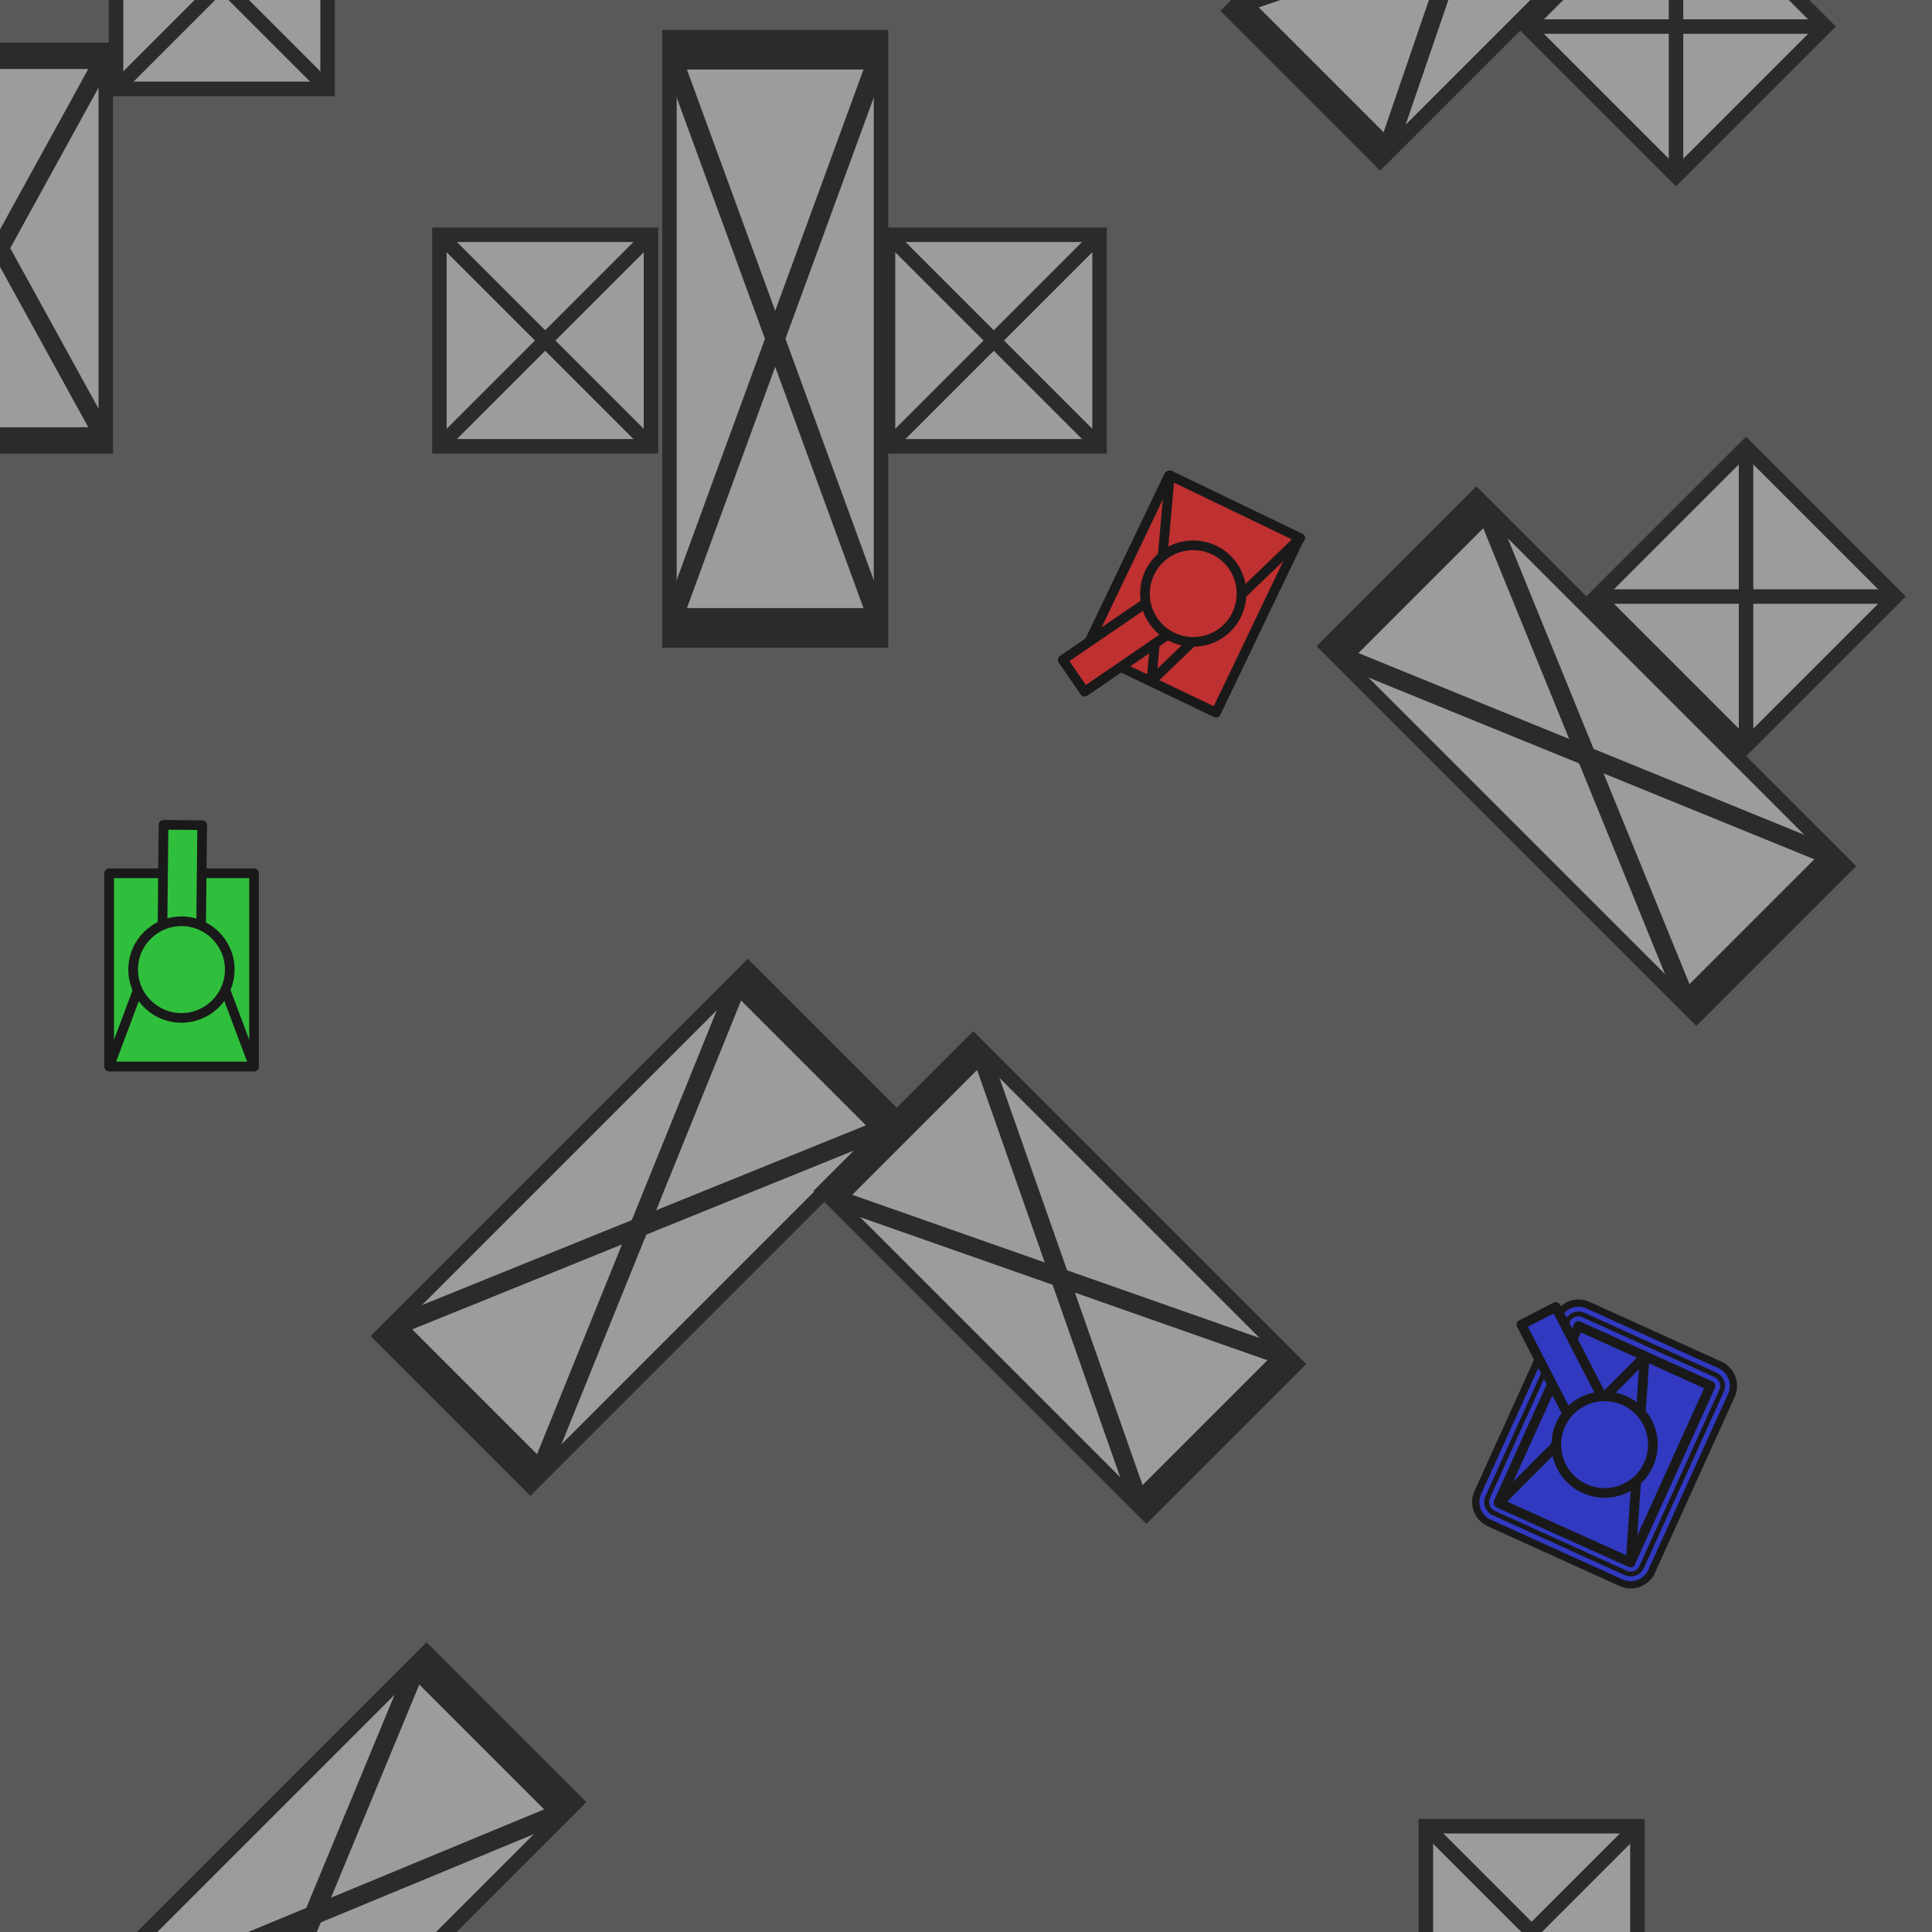 <?xml version="1.0" encoding="utf-8"?>
<!-- Generator: Adobe Illustrator 19.2.1, SVG Export Plug-In . SVG Version: 6.00 Build 0)  -->
<svg version="1.1" xmlns="http://www.w3.org/2000/svg" xmlns:xlink="http://www.w3.org/1999/xlink" x="0px" y="0px"
	 viewBox="0 0 400 400" style="enable-background:new 0 0 400 400;" xml:space="preserve">
<style type="text/css">
	.st0{fill:#9C9C9C;}
	.st1{fill:none;stroke:#2B2B2B;stroke-width:3;}
	.st2{fill:#595959;}
	.st3{fill:#30BF3C;stroke:#191919;stroke-width:2;stroke-linecap:round;stroke-linejoin:round;stroke-miterlimit:10;}
	.st4{fill:#BF3030;stroke:#191919;stroke-width:2;stroke-linecap:round;stroke-linejoin:round;stroke-miterlimit:10;}
	.st5{fill:none;stroke:#191919;stroke-width:11;stroke-linecap:round;stroke-linejoin:round;stroke-miterlimit:10;}
	.st6{fill:none;stroke:#3039BF;stroke-width:8;stroke-linecap:round;stroke-linejoin:round;stroke-miterlimit:10;}
	.st7{fill:none;stroke:#191919;stroke-width:6;stroke-linecap:round;stroke-linejoin:round;stroke-miterlimit:10;}
	.st8{fill:none;stroke:#3039BF;stroke-width:4;stroke-linecap:round;stroke-linejoin:round;stroke-miterlimit:10;}
	.st9{fill:#3039BF;}
	.st10{fill:none;stroke:#191919;stroke-width:2;stroke-linecap:round;stroke-linejoin:round;stroke-miterlimit:10;}
	.st11{fill:#3039BF;stroke:#191919;stroke-width:2;stroke-linecap:round;stroke-linejoin:round;stroke-miterlimit:10;}
</style>
<symbol  id="Box" viewBox="-23.4 -23.4 46.8 46.8">
	<g>
		<g>
			<rect x="-21.9" y="-21.9" class="st0" width="43.8" height="43.8"/>
			<line class="st0" x1="-21.9" y1="21.9" x2="21.9" y2="-21.9"/>
			<line class="st0" x1="21.9" y1="21.9" x2="-21.9" y2="-21.9"/>
		</g>
		<g>
			<rect x="-21.9" y="-21.9" class="st1" width="43.8" height="43.8"/>
			<line class="st1" x1="-21.9" y1="21.9" x2="21.9" y2="-21.9"/>
			<line class="st1" x1="21.9" y1="21.9" x2="-21.9" y2="-21.9"/>
		</g>
	</g>
</symbol>
<g id="Background">
	<rect class="st2" width="400" height="400"/>
</g>
<g id="Layer_1">
	
		<use xlink:href="#Box"  width="46.8" height="46.8" x="-23.4" y="-23.4" transform="matrix(1 0 0 -2.733 160.5 70.147)" style="overflow:visible;"/>
	
		<use xlink:href="#Box"  width="46.8" height="46.8" x="-23.4" y="-23.4" transform="matrix(0.707 0.707 0.707 -0.707 361.5 123.5)" style="overflow:visible;"/>
	
		<use xlink:href="#Box"  width="46.8" height="46.8" x="-23.4" y="-23.4" transform="matrix(1.68 1.68 0.707 -0.707 328.443 156.557)" style="overflow:visible;"/>
	
		<use xlink:href="#Box"  width="46.8" height="46.8" x="-23.4" y="-23.4" transform="matrix(1 0 0 -1 112.875 70.5)" style="overflow:visible;"/>
	
		<use xlink:href="#Box"  width="46.8" height="46.8" x="-23.4" y="-23.4" transform="matrix(1 0 0 -1 205.75 70.5)" style="overflow:visible;"/>
	
		<use xlink:href="#Box"  width="46.8" height="46.8" x="-23.4" y="-23.4" transform="matrix(0.707 0.707 1.707 -1.707 64.913 396.513)" style="overflow:visible;"/>
	
		<use xlink:href="#Box"  width="46.8" height="46.8" x="-23.4" y="-23.4" transform="matrix(1 0 0 -1 317.109 400)" style="overflow:visible;"/>
	
		<use xlink:href="#Box"  width="46.8" height="46.8" x="-23.4" y="-23.4" transform="matrix(1 0 0 -1 45.926 -3.5)" style="overflow:visible;"/>
	
		<use xlink:href="#Box"  width="46.8" height="46.8" x="-23.4" y="-23.4" transform="matrix(1 0 0 -1.818 0 51.373)" style="overflow:visible;"/>
	
		<use xlink:href="#Box"  width="46.8" height="46.8" x="-23.4" y="-23.4" transform="matrix(1.444 -1.444 -0.707 -0.707 302.995 -15)" style="overflow:visible;"/>
	
		<use xlink:href="#Box"  width="46.8" height="46.8" x="-23.4" y="-23.4" transform="matrix(0.707 0.707 0.707 -0.707 347 5.5)" style="overflow:visible;"/>
</g>
<g id="Tanks">
	<g>
		<g id="body_4_">
			<rect x="22.6" y="180.8" class="st3" width="30" height="40"/>
			<polygon class="st3" points="52.6,220.8 22.6,220.8 37.6,180.8 			"/>
		</g>
		<g id="gun_4_">
			
				<rect x="33.7" y="170.8" transform="matrix(1 1.038592e-002 -1.038592e-002 1 1.932 -0.382)" class="st3" width="8" height="30"/>
			
				<ellipse transform="matrix(1.038592e-002 -1 1 1.038592e-002 -163.622 236.258)" class="st3" cx="37.6" cy="200.8" rx="10" ry="10"/>
		</g>
	</g>
	<g>
		<g id="body_1_">
			
				<rect x="232.1" y="102.9" transform="matrix(-0.902 -0.432 0.432 -0.902 416.667 340.636)" class="st4" width="30" height="40"/>
			<polygon class="st4" points="242.2,98.4 269.2,111.4 238.4,141 			"/>
		</g>
		<g id="gun_1_">
			
				<rect x="230.7" y="116.4" transform="matrix(-0.565 -0.825 0.825 -0.565 258.869 399.311)" class="st4" width="8" height="30"/>
			<ellipse transform="matrix(0.825 -0.565 0.565 0.825 -26.249 161.117)" class="st4" cx="247.1" cy="122.9" rx="10" ry="10"/>
		</g>
	</g>
	<g>
		<g id="body_2_">
			<g>
				
					<rect x="312.2" y="284.1" transform="matrix(0.413 -0.911 0.911 0.413 -77.463 478.064)" class="st5" width="40" height="30"/>
				
					<rect x="312.2" y="284.1" transform="matrix(0.413 -0.911 0.911 0.413 -77.463 478.064)" class="st6" width="40" height="30"/>
				
					<rect x="312.2" y="284.1" transform="matrix(0.413 -0.911 0.911 0.413 -77.463 478.064)" class="st7" width="40" height="30"/>
				
					<rect x="312.2" y="284.1" transform="matrix(0.413 -0.911 0.911 0.413 -77.463 478.064)" class="st8" width="40" height="30"/>
				
					<rect x="312.2" y="284.1" transform="matrix(0.413 -0.911 0.911 0.413 -77.463 478.064)" class="st9" width="40" height="30"/>
				
					<rect x="312.2" y="284.1" transform="matrix(0.413 -0.911 0.911 0.413 -77.463 478.064)" class="st10" width="40" height="30"/>
			</g>
			<polygon class="st11" points="337.6,323.5 310.3,311.2 340.5,280.9 			"/>
		</g>
		<g id="gun_2_">
			
				<rect x="321.4" y="270.8" transform="matrix(0.889 -0.458 0.458 0.889 -94.76 180.715)" class="st11" width="8" height="30"/>
			
				<ellipse transform="matrix(0.889 -0.458 0.458 0.889 -100.104 185.341)" class="st11" cx="332.2" cy="299.1" rx="10" ry="10"/>
		</g>
	</g>
	
		<use xlink:href="#Box"  width="46.8" height="46.8" x="-23.4" y="-23.4" transform="matrix(1.669 -1.669 -0.707 -0.707 132.312 254.109)" style="overflow:visible;"/>
	
		<use xlink:href="#Box"  width="46.8" height="46.8" id="XMLID_1_" x="-23.4" y="-23.4" transform="matrix(1.473 1.473 0.707 -0.707 219.427 264.5)" style="overflow:visible;"/>
</g>
</svg>
